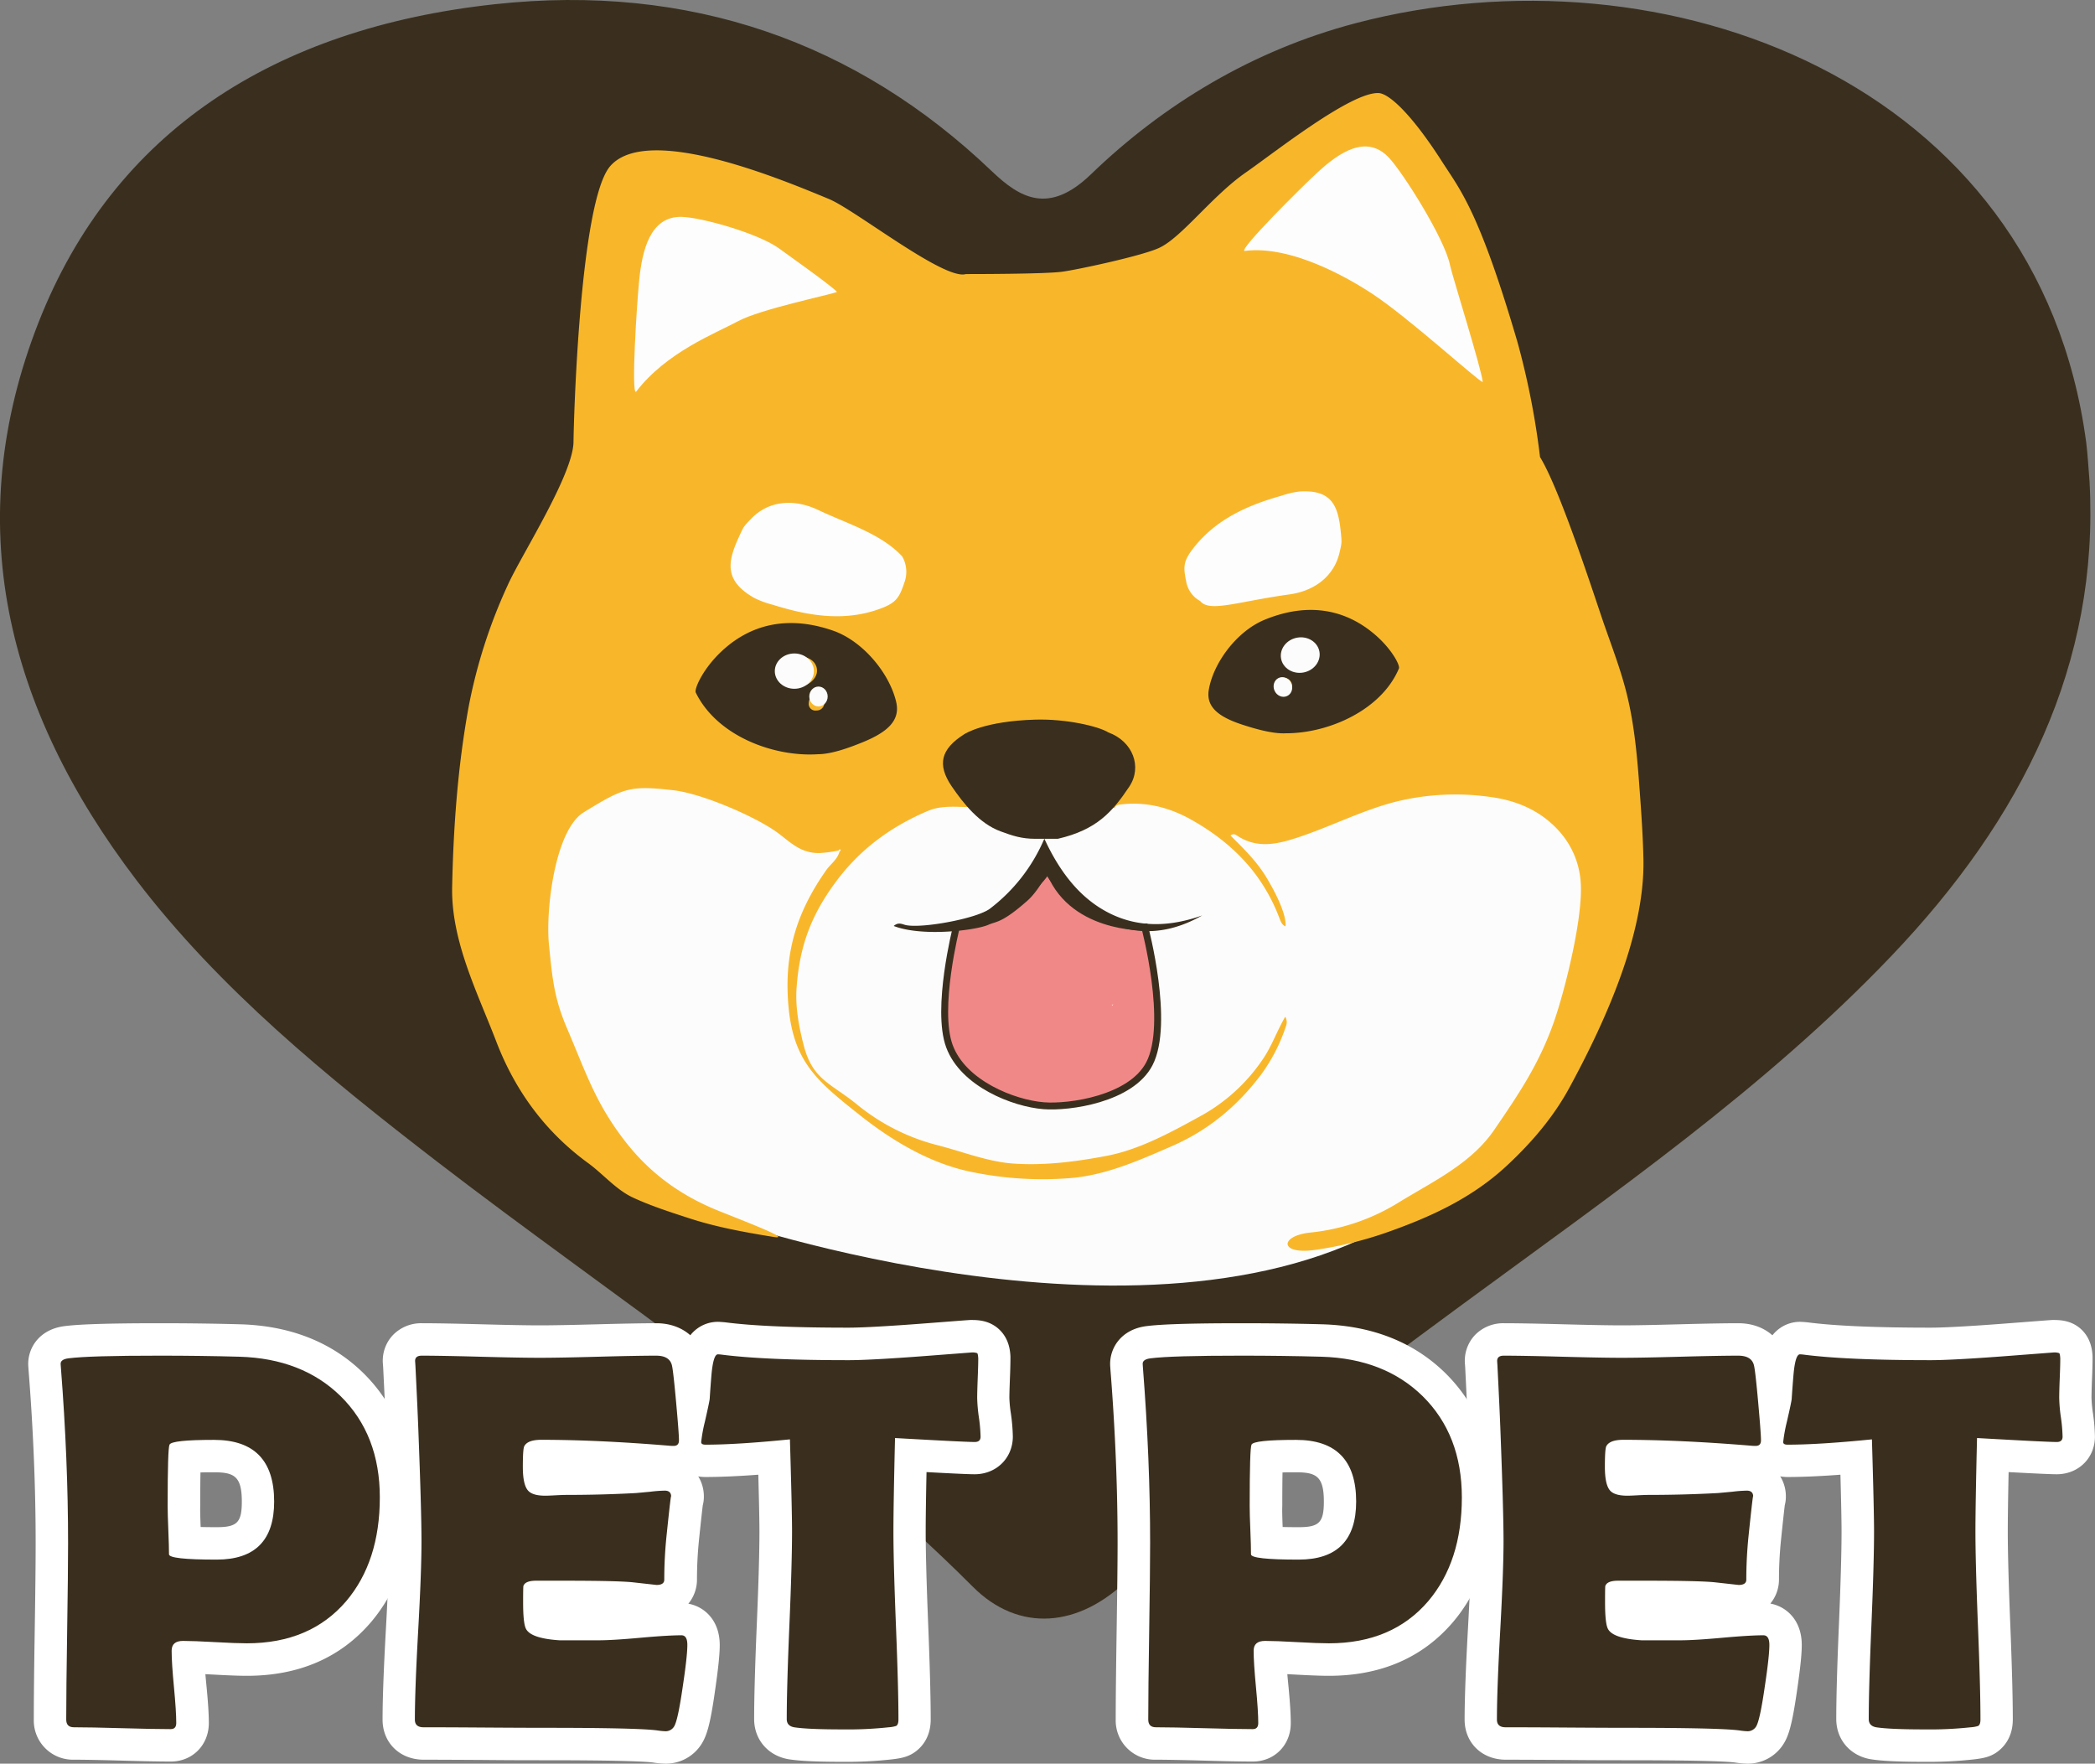 <svg id="圖層_1" data-name="圖層 1" xmlns="http://www.w3.org/2000/svg" viewBox="0 0 909.21 765.41"><rect x="0" y="0" width="909.21" height="765.41" fill="#808080" stroke="none"/><defs><style>.cls-1{fill:#3a2f1e;}.cls-2{fill:#fcfcfc;}.cls-3{fill:#f18888;stroke:#3a2f1e;stroke-miterlimit:10;stroke-width:3px;}.cls-4{fill:#f8b72b;}.cls-5{fill:#fdfdfd;}.cls-6{fill:#fff;}</style></defs><title>DOG2</title><path class="cls-1" d="M1383.62,357.39c4.37,79.49-29.24,146.58-86,206.08-54.68,57.35-121.07,103.4-185.85,151-50.76,37.28-100.92,75.08-144.84,119-21.67,21.65-48,23.79-68,3.69-69.37-69.49-153.74-123.92-232.22-184.26-48.06-37-94.71-75.14-130.63-122.23-57-74.79-76.58-155.51-42.53-242.25C526,205.85,595.62,160.86,691.46,150.43c84.75-9.23,157.19,16.47,215.75,72.45,12.36,11.81,24.85,18.93,43.09,1.31,31.36-30.27,70.2-53.82,114.88-65.55,134-35.17,296.09,25.22,317,181.91C1382.88,346.14,1383.14,351.77,1383.62,357.39Z" transform="translate(-476.79 -148.59)"/><path class="cls-2" d="M789.11,677.29s192.48,67,298.19-1.91,80.79-199.15,80.79-199.15L920.76,444.64,700.35,461.87S676.42,621.76,789.11,677.29Z" transform="translate(-476.79 -148.59)"/><path class="cls-3" d="M891.83,550.91s-9,35.43-3,51.7,27.88,24.81,40.89,25.85c11,.89,37.9-2.87,45.88-18.19,9.15-17.57-2-59.36-2-59.36s-32.91,1-41.88-25.85C931.73,525.06,927.74,538.47,891.83,550.91Z" transform="translate(-476.79 -148.59)"/><path class="cls-4" d="M812.32,685.38c-12.2-2-24.36-4.16-36.18-8-8.27-2.69-16.6-5.35-24.52-9-7.46-3.43-13-10.24-19.7-15.11-18.23-13.31-31.45-31-39.78-52.75-8.21-21.37-19.62-43.66-19.12-67.09.55-26.19,2.45-52.18,7.12-77.89a227.86,227.86,0,0,1,17.09-53.19c5.79-12.82,28.36-47.88,28.46-62.06.06-8,2.64-104.61,16-119.68,16.24-18.37,73.61,5.53,94.88,14.36,11.53,4.79,50,35.42,59.41,32.56,3.55,0,34,0,41.68-1,6.24-.8,35.44-7,42.56-10.53,9.75-4.79,22.78-22.52,37.24-32.55,12.41-8.62,45.61-35,57.64-34.47,4.53.21,14.27,9.07,27.48,29.68,8,12.44,16.15,21.64,32.81,78.51a339.78,339.78,0,0,1,9.76,49.78c8.86,14.36,24.21,62.25,27.67,72.21s7.13,19.48,9.72,29.59c3.59,14.05,4.81,28.51,5.86,43,.72,9.84,1.4,19.71,1.62,29.58.72,32.64-16.71,70.85-31.92,98.93-7,13-16.48,24.07-27.19,34.06-15.64,14.61-34.16,22.81-53.3,29.49a165.93,165.93,0,0,1-29.48,7.14c-16.26,2.51-16.23-6.07-2.58-7.45a90,90,0,0,0,38.35-13.11c15-9.18,31.36-16.82,41.34-31.4,10.71-15.64,19.56-28.74,25.93-46.91,4.78-13.63,12.82-45.75,11.62-60.7a36.72,36.72,0,0,0-8.66-21.29c-8.38-9.83-19.5-14.27-31.19-15.71a107.78,107.78,0,0,0-40.81,2.25c-14.44,3.77-27.83,10.68-41.95,15.36-8.73,2.89-17.37,5-26-.41-.82-.52-1.94-1.6-3.35-.36,5.5,5.48,11,10.79,15.2,17.55,5.53,9,9.21,17.76,8.63,21.84-1.72-.71-2.16-2.46-2.78-4a77.47,77.47,0,0,0-11.29-20c-7.46-9.45-16.62-16.54-26.65-22.2-9.74-5.5-20.28-8.15-31.44-6.6a2.39,2.39,0,0,0-2,1.53,49.72,49.72,0,0,0-15-5.34c-15.68-2.57-31.1-1.51-46,4.94-.26-.4-.54-.56-.86-.06l.12,0c-6.49,0-13.28-.95-19.3,1.65C863.73,507.22,850,517,839.28,531.66c-10.57,14.34-15.5,27.75-16.77,45.53-.62,8.54,1,17,3.14,25.27,3.93,15,12,16.33,23.33,25.67a90.19,90.19,0,0,0,35.18,17.59c10.6,2.75,21.29,7,32,7.81,13.68,1,27.3-.73,40.85-3.3,13.92-2.64,27.28-9.85,39.84-16.76a77.64,77.64,0,0,0,28.59-26.09c3.54-5.49,5.74-11.74,9.13-17.54a4.65,4.65,0,0,1,.32,4.09,75.29,75.29,0,0,1-10.72,20.92c-10.44,13.93-23.2,24.35-38.7,31.11-14.17,6.18-28.68,12.63-43.94,13.89A151.72,151.72,0,0,1,898,657.11c-17.29-3.59-33.64-13.11-48.16-24.65-18.06-14.36-28.53-22.75-30.81-46.62-2.18-23,3.26-41,16.3-59.57,1.91-2.73,4.89-4.63,5.83-8.16.15-.2.45-.52.42-.58-.33-.53-.59-.21-.81.15a52.17,52.17,0,0,1-8.28,1.12c-9.06.2-13.53-5.75-19.93-10-10.11-6.74-31.66-15.89-43.45-17.24-18.94-2.16-21.54-1.16-39,9.58-12.45,7.65-16.59,42.25-15.07,57.44,1.47,14.63,2.18,23.08,7.87,36.38,8.36,19.57,12.42,32.59,25.4,49.22,11.08,14.19,24.6,23.56,40.4,29.92C799.76,678.54,821.61,686.89,812.32,685.38Z" transform="translate(-476.79 -148.59)"/><path class="cls-1" d="M926.09,512.62c-6,0-9.88-1.33-15.08-3.24-9.15-3.36-16.06-12-21.23-19.59-6.38-9.41-4.66-16.11,5.4-22.51.41-.26,8.74-5.73,30.91-6.38,13.38-.39,27.46,2.89,31.71,5.55,10.63,3.86,14.82,14.95,9.08,23.54-7.34,11-14.19,18.75-31,22.63" transform="translate(-476.79 -148.59)"/><path class="cls-5" d="M840.05,275.27c-2.93,1.27-33.23,7.47-42.92,12.7-10,5.38-31.15,13.45-44.3,30.65-2.18,1.14.34-38.33,1.38-48.59,1.28-12.57,4.65-27.57,18.3-27.32,8.73.15,33.86,7.31,42.62,13.87C818.24,258.91,837,272.08,840.05,275.27Z" transform="translate(-476.79 -148.59)"/><path class="cls-5" d="M1120.28,314.43c-2.94-1.24-31.92-27.76-47.88-38.3-9.51-6.27-35-21.36-55.51-18.62-2.32-.78,24.62-27.6,31.9-34.29,8.92-8.19,20.91-16.6,30.69-6.29,6.24,6.58,24.42,35.49,26.61,46.76C1106.87,267.69,1120.12,309.89,1120.28,314.43Z" transform="translate(-476.79 -148.59)"/><path class="cls-5" d="M868.34,390.07a13.47,13.47,0,0,1,.89,11.49c-2.13,6.39-3.6,8.59-9.91,11-15.55,5.93-31.31,3.47-47.12-1.5a40.48,40.48,0,0,1-8-2.93c-13-7.36-11.85-15.36-6.76-26.43,2.08-4.53,1.87-4.36,5.27-7.91,7.77-8.11,18.85-8.8,29.26-3.83C844.06,375.73,859.21,380.17,868.34,390.07Z" transform="translate(-476.79 -148.59)"/><path class="cls-5" d="M997.71,409.46a11.94,11.94,0,0,1-6.14-8.64c-1.31-6.18-1.17-8.68,2.77-13.86,9.7-12.76,23.53-19,38.59-23.23a38,38,0,0,1,7.81-1.83c13.9-.89,16.78,6,17.92,17.44.46,4.67.55,4.43-.51,9-2.41,10.45-11,16.72-21.71,18.21C1013.84,409.68,1001.64,414.45,997.71,409.46Z" transform="translate(-476.79 -148.59)"/><path class="cls-1" d="M831.86,475.91c-19.05,1.28-43.76-7.74-53.08-26.68-.85-1.35,2.63-9.36,9.61-16.45,12.48-12.69,29.22-17.65,49.85-10.53,13,4.48,24.59,18.52,27.49,31,1.86,8-3.73,13.07-14.66,17.51C846,472.82,838,475.87,831.86,475.91Zm-7.15-42.31c-4.34-.22-9,3.13-9.07,6.8,0,4,2.66,5.85,6.44,6.29,4.28.5,8.91-2.88,9.26-6.48S828.73,433.8,824.71,433.6Zm9.83,19.91c.23-2.09-.82-3.49-2.9-3.49a3.72,3.72,0,0,0-3.86,3.7,2.89,2.89,0,0,0,3.29,3.22A3.32,3.32,0,0,0,834.54,453.51Z" transform="translate(-476.79 -148.59)"/><path class="cls-5" d="M840.8,517.68c.22-.36.48-.68.81-.15,0,.06-.27.38-.42.58Z" transform="translate(-476.79 -148.59)"/><path class="cls-5" d="M960.07,584.42l-.6.56c-.29-.4-.21-.49.25-.35.08,0,.22-.13.34-.21Z" transform="translate(-476.79 -148.59)"/><ellipse class="cls-2" cx="344.74" cy="291.26" rx="8.48" ry="7.66"/><ellipse class="cls-2" cx="355.21" cy="302.27" rx="3.99" ry="4.31"/><path class="cls-1" d="M1035.05,466.82c18.22,0,41.16-9.93,48.83-28.05.72-1.29-3.1-8.49-10.19-14.61-12.68-11-28.92-14.48-48.1-6.59-12.09,5-22.22,18.69-24.2,30.41-1.26,7.52,4.38,11.85,15.06,15.27C1021.44,464.85,1029.22,467.17,1035.05,466.82Zm4.13-39.6c4.12-.48,8.8,2.33,9.07,5.72.28,3.65-2.17,5.58-5.73,6.23-4,.73-8.67-2.1-9.23-5.41S1035.38,427.66,1039.18,427.22Zm-8.09,19c-.35-1.93.56-3.29,2.54-3.42a3.51,3.51,0,0,1,3.9,3.18c.27,1.92-1,3.14-2.92,3.19A3.13,3.13,0,0,1,1031.09,446.27Z" transform="translate(-476.79 -148.59)"/><ellipse class="cls-2" cx="1041.08" cy="432.88" rx="8.46" ry="7.68" transform="translate(-537.91 46.85) rotate(-10.42)"/><ellipse class="cls-2" cx="1033.55" cy="446.68" rx="3.97" ry="4.33" transform="translate(-568.66 332.27) rotate(-25.11)"/><path class="cls-1" d="M930.05,512.62c6.4,13.85,15.12,25.7,28.16,32.26s26.74,5.82,40.33,1c-18.94,10.76-34.5,7.29-48-.13-11.94-4.55-19.62-17.42-19.62-17.42s-3.89,7.29-8.16,11.07c-11.08,9.83-13.54,9-17,10.53-5.51,2.45-28.7,5.32-41.1.53,2.09-1.9,3.8-.67,5.4-.36,7.48,1.43,30.62-2.92,36.24-7.07a75,75,0,0,0,23.71-30.43" transform="translate(-476.79 -148.59)"/><path class="cls-6" d="M550.93,913.08c-4.84,0-11.85-.13-21.44-.41-9.13-.26-16.08-.39-20.63-.39a17,17,0,0,1-17.4-17.41c0-8.63.13-21.6.4-38.56s.4-29.76.4-38.11c0-23.59-1-48.75-3.06-74.78l-.11-1.58c-.65-7.81,4.49-16.32,15.73-17.73,4.19-.53,13.09-1.25,41.28-1.25,12.07,0,23.84.15,35,.46,21.75.64,39.69,7.76,53.36,21.14,14.11,13.92,21.24,32.06,21.24,54s-6,40.09-17.93,54.15c-13.22,15.45-31.32,23.26-53.85,23.26-3.34,0-8.13-.18-14.63-.54l-3.37-.18q.17,1.9.39,4.23c.75,7.5,1.11,13.07,1.11,17C567.42,905.9,560.33,913.08,550.93,913.08Zm12.94-101.79c1.89.05,4.18.08,7,.08,8.84,0,10.87-2.08,10.87-11.1,0-10.8-3.15-12.72-12-12.72-2.34,0-4.3,0-5.95.07-.06,3.44-.1,8.12-.1,14.48C563.62,804.17,563.71,807.25,563.87,811.29Z" transform="translate(-476.79 -148.59)"/><path class="cls-6" d="M765.67,914a38.46,38.46,0,0,1-5.45-.49c-2.69-.37-12.49-1-47-1-5.72,0-14.36,0-26.42-.12-11.51-.07-20.3-.11-26.12-.11-10.35,0-17.86-7.32-17.86-17.41,0-8.81.49-22.09,1.46-39.46.94-16.87,1.41-29.62,1.41-37.9,0-8.52-.46-24.77-1.37-48.31-.22-6-.64-15.11-1.24-27.16l-.1-1.4a16.22,16.22,0,0,1,4.15-12.45,17,17,0,0,1,12.75-5.33c5.81,0,14.3.15,26,.46,11.17.3,19.65.46,25.2.46s13.86-.16,24.91-.46c11.54-.31,19.94-.46,25.67-.46,10.57,0,18.67,6.13,20.67,15.64.39,1.83.91,5.31,2,17.68s1.27,15.8,1.27,17.53a16.27,16.27,0,0,1-7.09,13.75A16.64,16.64,0,0,1,782.26,798s0,.22,0,.25a14.27,14.27,0,0,1-.47,3.6c-.22,1.74-.69,5.83-1.68,15.43-.56,5.58-.84,11.3-.84,16.95a16.39,16.39,0,0,1-3.74,10.34c7.17,1.32,13.62,7.42,13.62,17.94,0,2.56-.22,7.44-2.1,20.21-2,14.24-3.55,18.91-5.45,22.16-.08.15-.17.29-.26.44A18.27,18.27,0,0,1,765.67,914Z" transform="translate(-476.79 -148.59)"/><path class="cls-6" d="M842.23,913.2c-10.85,0-18.14-.35-23-1.09l-.33-.05c-8.86-1.58-14.82-8.58-14.82-17.42,0-9.21.39-23.1,1.16-41.29.76-17.83,1.14-31.32,1.14-40.09,0-4.24-.17-12.51-.49-24.67-9,.68-16.74,1-23,1-9.07,0-15.91-6.54-15.91-15.22,0-2,.31-4.43,1.94-11.86a.5.5,0,0,1,0-.12c1.23-5.38,1.65-7.47,1.79-8.23.23-3.47.49-7,.78-10.41a.45.45,0,0,0,0-.11,44.6,44.6,0,0,1,1.7-9.45c2.82-8.8,9.63-11.94,15.07-11.94.71,0,1.32.05,2.76.16l.66.07c11.76,1.53,29.67,2.3,53.25,2.3,6.51,0,19-.72,37.07-2.14,15.52-1.19,15.52-1.19,16.16-1.19,2.57,0,7.36,0,11.61,3.51,5.06,4.24,5.41,10.06,5.54,12.25,0,.28,0,.56,0,.84,0,2.27-.08,5.28-.24,9.2-.18,4.73-.22,7-.22,8a54.77,54.77,0,0,0,.62,6.57,79.42,79.42,0,0,1,.88,10.21c0,9.33-7.14,16.37-16.6,16.37-1.62,0-5.65-.11-20.86-.94-.24,11.65-.36,20.27-.36,25.73,0,8.84.36,22.38,1.08,40.24.73,18.28,1.1,32.2,1.1,41.37,0,8.61-4.8,12.89-7.54,14.62s-5.52,2.25-9,2.68A178.1,178.1,0,0,1,842.23,913.2Z" transform="translate(-476.79 -148.59)"/><path class="cls-6" d="M1020.52,913.08c-4.84,0-11.86-.13-21.44-.41-9.14-.26-16.08-.39-20.64-.39A17,17,0,0,1,961,894.87c0-8.63.14-21.6.4-38.56s.41-29.76.41-38.11c0-23.59-1-48.75-3.07-74.78l-.11-1.58c-.65-7.81,4.49-16.32,15.73-17.73,4.2-.53,13.09-1.25,41.29-1.25,12.07,0,23.84.15,35,.46,21.75.64,39.7,7.76,53.37,21.14,14.1,13.92,21.24,32.06,21.24,54s-6,40.09-17.93,54.15c-13.22,15.45-31.32,23.26-53.85,23.26-3.35,0-8.14-.18-14.64-.54l-3.36-.18q.16,1.9.39,4.23c.74,7.5,1.1,13.07,1.1,17C1037,905.9,1029.92,913.08,1020.52,913.08Zm12.93-101.79c1.89.05,4.19.08,7,.08,8.85,0,10.88-2.08,10.88-11.1,0-10.8-3.15-12.72-12-12.72-2.33,0-4.3,0-5.94.07-.06,3.44-.1,8.12-.1,14.48C1033.21,804.17,1033.29,807.25,1033.45,811.29Z" transform="translate(-476.79 -148.59)"/><path class="cls-6" d="M1235.25,914a38.47,38.47,0,0,1-5.44-.49c-2.69-.37-12.49-1-47-1-5.71,0-14.35,0-26.41-.12-11.52-.07-20.3-.11-26.12-.11-10.35,0-17.86-7.32-17.86-17.41,0-8.82.49-22.1,1.45-39.46.94-16.88,1.42-29.63,1.42-37.9,0-8.52-.46-24.77-1.37-48.31-.23-6-.65-15.17-1.25-27.16l-.1-1.39a16.31,16.31,0,0,1,4.15-12.46,17,17,0,0,1,12.75-5.33c5.82,0,14.31.15,26,.46,11.16.3,19.64.46,25.2.46s13.86-.16,24.9-.46c11.54-.31,19.94-.46,25.68-.46,10.57,0,18.67,6.13,20.66,15.64.39,1.84.92,5.33,2,17.68s1.26,15.8,1.26,17.53a16.26,16.26,0,0,1-7.08,13.75,16.62,16.62,0,0,1,3.75,10.49v.25a13.83,13.83,0,0,1-.47,3.6c-.21,1.74-.68,5.83-1.67,15.43-.56,5.58-.85,11.3-.85,16.95a16.34,16.34,0,0,1-3.74,10.34c7.17,1.32,13.63,7.42,13.63,17.94,0,2.56-.22,7.45-2.11,20.21-2.05,14.24-3.55,18.92-5.44,22.17l-.26.43A18.28,18.28,0,0,1,1235.25,914Z" transform="translate(-476.79 -148.59)"/><path class="cls-6" d="M1311.81,913.2c-10.84,0-18.13-.35-22.94-1.09l-.34-.05c-8.86-1.58-14.82-8.58-14.82-17.42,0-9.21.39-23.1,1.17-41.29.75-17.82,1.13-31.31,1.13-40.09,0-4.26-.16-12.53-.49-24.67-9,.68-16.73,1-23,1-9.07,0-15.91-6.54-15.91-15.22,0-2,.31-4.43,1.94-11.86l0-.12c1.22-5.37,1.65-7.47,1.79-8.23.22-3.49.49-7,.78-10.41a45,45,0,0,1,1.71-9.56c2.81-8.8,9.63-11.94,15.07-11.94.7,0,1.31.05,2.75.16l.67.07c11.75,1.53,29.67,2.3,53.25,2.3,6.51,0,19-.72,37.06-2.14,15.52-1.19,15.52-1.19,16.16-1.19,2.57,0,7.36,0,11.61,3.5,5.07,4.26,5.41,10.07,5.54,12.26q0,.42,0,.84c0,2.27-.08,5.28-.25,9.2-.18,4.72-.21,7-.21,8a54.6,54.6,0,0,0,.62,6.57,81.2,81.2,0,0,1,.87,10.21c0,9.33-7.14,16.37-16.6,16.37-1.62,0-5.64-.11-20.86-.94-.24,11.63-.36,20.25-.36,25.73,0,8.84.36,22.38,1.08,40.24.73,18.28,1.1,32.2,1.1,41.37,0,8.6-4.8,12.88-7.53,14.62s-5.53,2.25-9,2.68A178.28,178.28,0,0,1,1311.81,913.2Z" transform="translate(-476.79 -148.59)"/><path class="cls-1" d="M641.63,798.43q0,27.81-14.6,45.06-15.63,18.27-43.11,18.28-4.59,0-13.85-.52t-13.85-.52c-3.3,0-4.94,1.42-4.94,4.25q0,5.29,1,15.75t1,15.64c0,1.76-.81,2.64-2.42,2.64q-7,0-21-.4t-21-.4q-3.33,0-3.33-3.34,0-12.75.4-38.33t.4-38.34q0-36.09-3.1-75.87l-.12-1.61q-.23-2.19,3.45-2.64,9-1.16,39.54-1.15,18.06,0,34.61.46,27.24.79,43.91,17.12Q641.63,771.3,641.63,798.43Zm-45.86,1.84q0-26.79-26.1-26.79-18.39,0-19.31,2.07-.81,1.5-.81,26.55,0,3.57.29,10.52t.29,10.52q0,2.31,20.69,2.3Q595.77,825.44,595.77,800.27Z" transform="translate(-476.79 -148.59)"/><path class="cls-1" d="M775.09,862.46q0,4.93-2,18.16-2.07,14.37-3.68,17.13a4.28,4.28,0,0,1-3.79,2.18,27.73,27.73,0,0,1-3.45-.34q-8.4-1.15-49-1.15-8.85,0-26.33-.12t-26.21-.11q-3.8,0-3.79-3.34,0-12.87,1.44-38.68t1.43-38.68q0-13.11-1.38-48.86-.35-9.2-1.26-27.47l-.11-1.61c-.16-1.76.8-2.64,2.87-2.64q8.51,0,25.58.46t25.57.46q8.4,0,25.29-.46t25.29-.46q6,0,6.9,4.48.57,2.64,1.78,16c.81,8.92,1.21,14.35,1.21,16.26,0,1.61-.77,2.42-2.3,2.42-.46,0-1.26,0-2.41-.12q-30.59-2.52-55-2.53-6.09,0-7.47,2.88c-.39.91-.58,3.87-.58,8.85q0,7.81,2.3,10.34,1.95,2.19,7.47,2.19c.77,0,2.26-.06,4.49-.18s4.06-.17,5.51-.17q14.49,0,29.32-.8l6.32-.58a57.57,57.57,0,0,1,6.21-.46c1.84,0,2.76.88,2.76,2.65q0-2.41-2.07,17.58a183,183,0,0,0-.92,18.4c0,1.53-1.12,2.3-3.34,2.3l-10.34-1.15q-6.56-.69-29.89-.69H709.45c-3.14,0-5,.76-5.51,2.3q-.12.57-.12,7.12,0,8.75,1.15,11.27,1.95,4.36,14.71,5.17h16.79q6.09,0,18.1-1.09t18-1.09Q775.1,858.32,775.09,862.46Z" transform="translate(-476.79 -148.59)"/><path class="cls-1" d="M902.35,772.1c0,1.54-.85,2.3-2.53,2.3q-4.38,0-34.6-1.72-.69,29.09-.69,40.58,0,13.56,1.09,40.8t1.09,40.81c0,1.46-.34,2.38-1,2.76a13.37,13.37,0,0,1-3.22.58,166,166,0,0,1-20.23.92q-14.84,0-20.81-.92c-2.15-.39-3.22-1.57-3.22-3.57q0-13.56,1.15-40.69t1.15-40.69q0-9-.92-40-23,2.31-36.67,2.3c-1.23,0-1.84-.38-1.84-1.15a66.29,66.29,0,0,1,1.61-8.85q1.83-8,2.07-9.77.35-5.4.8-10.81c.54-5.74,1.46-8.62,2.76-8.62.15,0,.69,0,1.61.12q18.63,2.41,55.06,2.41,10.35,0,38.17-2.18l15.06-1.15a6.35,6.35,0,0,1,2.64.28c.23.2.38.94.46,2.25,0,2.06-.08,4.94-.23,8.62q-.23,6.09-.23,8.62a69.14,69.14,0,0,0,.75,8.45A68.76,68.76,0,0,1,902.35,772.1Z" transform="translate(-476.79 -148.59)"/><path class="cls-1" d="M1111.22,798.43q0,27.81-14.6,45.06-15.64,18.27-43.11,18.28-4.6,0-13.85-.52t-13.85-.52q-4.95,0-4.95,4.25,0,5.29,1,15.75t1,15.64c0,1.76-.8,2.64-2.41,2.64q-7,0-21-.4t-21-.4q-3.33,0-3.33-3.34,0-12.75.4-38.33t.41-38.34q0-36.09-3.11-75.87l-.11-1.61q-.24-2.19,3.45-2.64,9-1.16,39.54-1.15,18,0,34.6.46,27.24.79,43.91,17.12Q1111.21,771.3,1111.22,798.43Zm-45.87,1.84q0-26.79-26.1-26.79-18.39,0-19.31,2.07-.8,1.5-.8,26.55c0,2.38.09,5.89.29,10.52s.28,8.15.28,10.52q0,2.31,20.69,2.3Q1065.34,825.44,1065.35,800.27Z" transform="translate(-476.79 -148.59)"/><path class="cls-1" d="M1244.68,862.46q0,4.93-2,18.16-2.07,14.37-3.68,17.13a4.28,4.28,0,0,1-3.79,2.18,27.73,27.73,0,0,1-3.45-.34q-8.38-1.15-49-1.15-8.85,0-26.32-.12t-26.21-.11q-3.79,0-3.79-3.34,0-12.87,1.43-38.68t1.44-38.68q0-13.11-1.38-48.86-.35-9.2-1.27-27.47l-.11-1.61c-.15-1.76.81-2.64,2.87-2.64q8.51,0,25.58.46t25.58.46q8.38,0,25.29-.46t25.29-.46q6,0,6.89,4.48.59,2.64,1.79,16c.8,8.92,1.2,14.35,1.2,16.26,0,1.61-.76,2.42-2.29,2.42-.46,0-1.27,0-2.42-.12q-30.59-2.52-55-2.53-6.09,0-7.47,2.88c-.38.91-.57,3.87-.57,8.85q0,7.81,2.29,10.34,2,2.19,7.48,2.19c.76,0,2.26-.06,4.48-.18s4.06-.17,5.52-.17q14.47,0,29.31-.8l6.32-.58a57.92,57.92,0,0,1,6.21-.46c1.84,0,2.76.88,2.76,2.65q0-2.41-2.07,17.58-.92,9.21-.92,18.4c0,1.53-1.11,2.3-3.33,2.3l-10.35-1.15q-6.55-.69-29.89-.69H1179c-3.14,0-5,.76-5.52,2.3-.08.38-.11,2.75-.11,7.12q0,8.75,1.15,11.27,1.95,4.36,14.71,5.17h16.78q6.09,0,18.11-1.09t18-1.09C1243.83,858.32,1244.68,859.7,1244.68,862.46Z" transform="translate(-476.79 -148.59)"/><path class="cls-1" d="M1371.93,772.1c0,1.54-.84,2.3-2.53,2.3q-4.37,0-34.6-1.72-.69,29.09-.69,40.58,0,13.56,1.09,40.8t1.09,40.81c0,1.46-.34,2.38-1,2.76a13.24,13.24,0,0,1-3.22.58,165.9,165.9,0,0,1-20.23.92q-14.83,0-20.81-.92c-2.14-.39-3.22-1.57-3.22-3.57q0-13.56,1.15-40.69t1.15-40.69q0-9-.92-40-23,2.31-36.67,2.3c-1.22,0-1.84-.38-1.84-1.15a68.15,68.15,0,0,1,1.61-8.85q1.85-8,2.07-9.77.35-5.4.81-10.81c.53-5.74,1.45-8.62,2.76-8.62.15,0,.69,0,1.61.12q18.62,2.41,55.06,2.41,10.35,0,38.16-2.18l15.06-1.15a6.42,6.42,0,0,1,2.65.28c.23.2.38.94.46,2.25,0,2.06-.08,4.94-.23,8.62-.16,4.06-.23,6.93-.23,8.62a68.69,68.69,0,0,0,.74,8.45A68.76,68.76,0,0,1,1371.93,772.1Z" transform="translate(-476.79 -148.59)"/></svg>